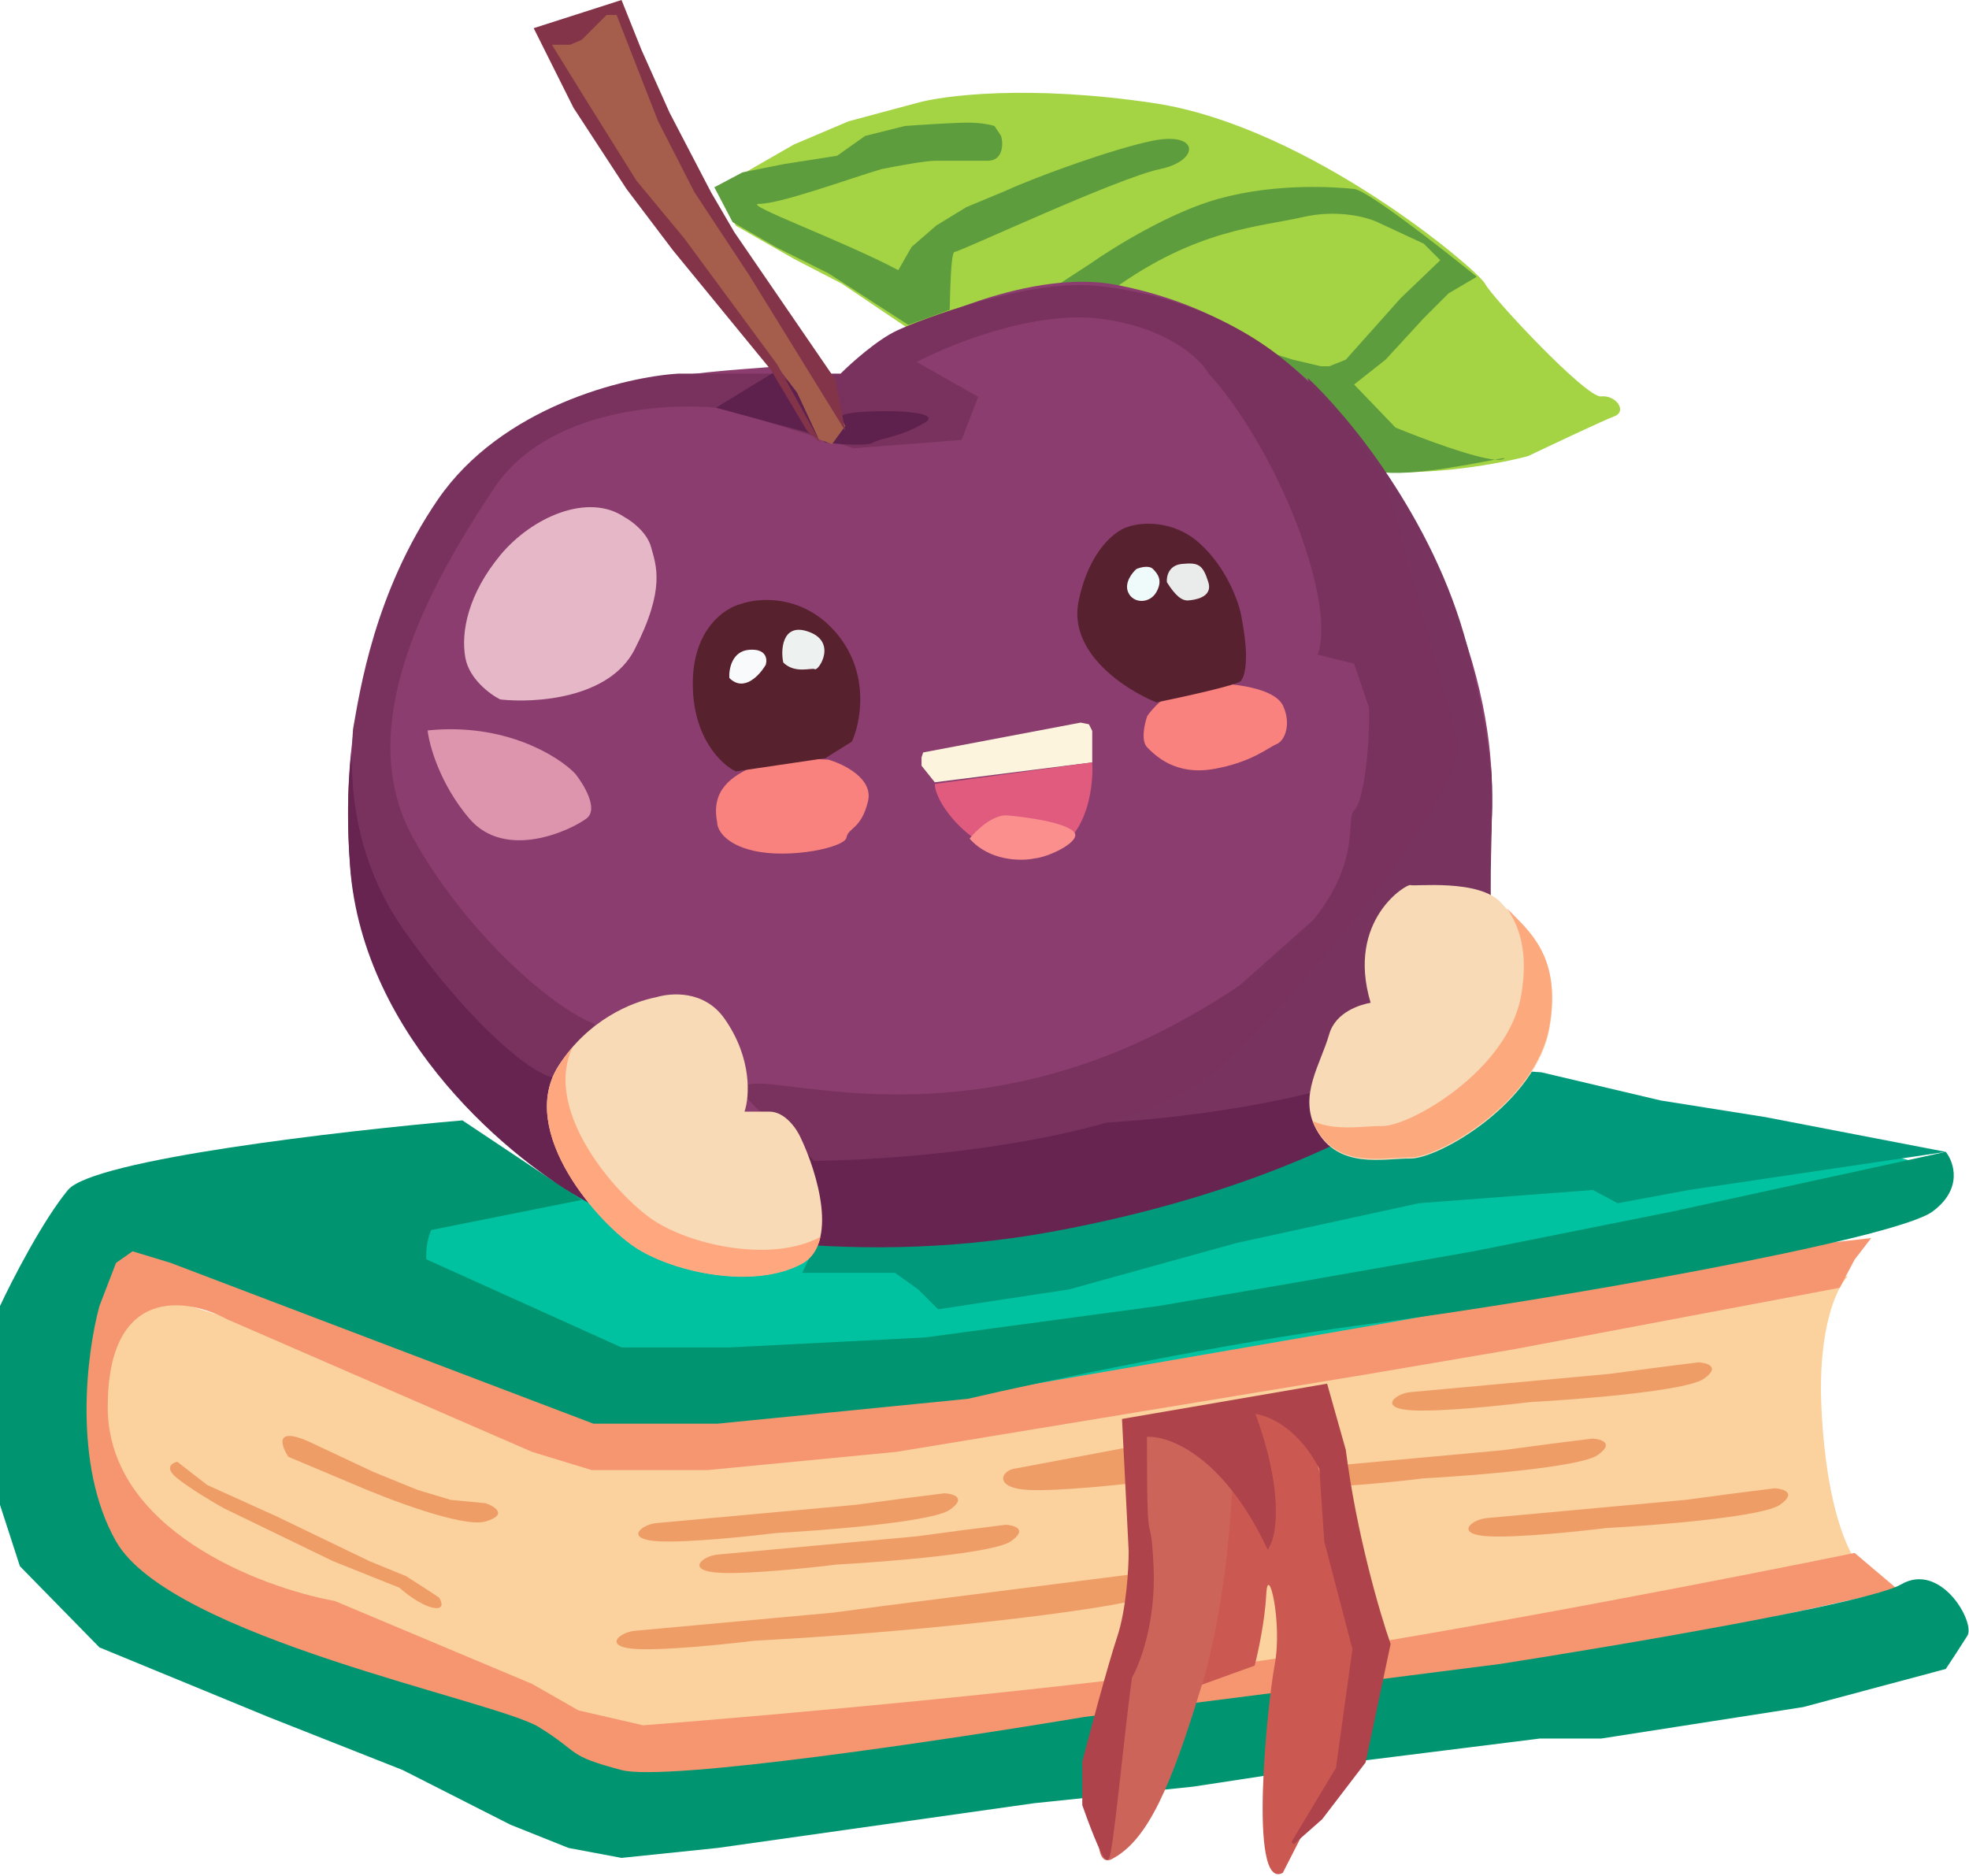 <svg width="594" height="566" viewBox="0 0 594 566" fill="none" xmlns="http://www.w3.org/2000/svg">
<path d="M549.5 425C548.3 400.2 554.333 388 557.5 385L200.5 438.5L39.5 388.5L29.5 428L39.5 464L196.5 527L433 498C477 490.833 564.3 475.8 561.5 473C558 469.5 551 456 549.5 425Z" fill="#FBD19D"/>
<path d="M559.5 380L564.5 373.5L432.5 388.5L292 414.5H200.5L146.5 401L105.5 388.5L81.5 373.5L40.5 369L19 380L13.5 433.5L45 491L140.5 529L203.5 539.5L235 535L325 520.5C357.5 516.333 428.9 507.1 454.5 503.5C480.1 499.9 543.833 486 572.5 479.5L559.5 468.5C525.333 475.5 442.4 491.7 384 500.5C325.6 509.3 233 517.5 194 520.5L174.5 516L160.5 508L101 483C78.167 478.833 32.5 461.3 32.5 424.5C32.5 387.7 56.5 391.5 68.5 398L160.5 438L178.5 443.5H189H213.5L270.5 438L413 414.5L457 407L555 388.5L559.5 380Z" fill="#F59670"/>
<path d="M94 377.5L153.5 359.5L347 316L456 338.5C478.667 342.5 530.3 350.1 555.5 348.5C580.7 346.9 586 355.167 585.5 359.5L564.5 372L422 398.5L289 421.5L160 418.5L106.5 401.5L94 377.5Z" fill="#00C2A0"/>
<path d="M501 332L465 323.5L277 311L242 384H248.5H270L277 389L283 395L322.5 389L373 375L428 363L480.5 359L488 363L509.5 359L587 347.5L532.5 337L501 332Z" fill="#00997C"/>
<path d="M115.5 374L175.5 362L139.5 338C103 341.167 28.1 349.8 20.5 359C12.9 368.2 3.667 386.167 0 394V440V454L6 472.5L30 497L81 518L121.5 534L154 550.5L171.5 557.5L187.5 560.5L216.5 557.5L312 544L360 539L412.5 531L464.5 524.5H483L544 515L587 503.5C588.333 501.5 591.5 496.7 593.5 493.5C596 489.5 585.5 471 573.5 478C563.9 483.6 488.833 496.333 452.5 502L327 518C286.167 524.833 201.1 537.6 187.5 534C170.5 529.5 175.5 529 162.5 521C149.5 513 51.5 494 35 465C21.8 441.8 26.167 408 30 394L35 381L40 377.5L51.5 381L179 429.5H192.5H216.5L292 422C314.167 416.833 369.3 405.1 412.5 399.5C466.5 392.5 571.5 374 583 365.5C592.2 358.7 589.5 350.667 587 347.5L504.5 365.5L444.5 377.5L387.5 387.5L349.5 394L279 403.5L220 406.5H187.5L115.5 374Z" fill="#009570"/>
<path d="M133 393.5C123.4 376.7 131.667 365.833 137 362.5L115 358L102.5 375.5C116.667 388.5 142.6 410.3 133 393.5Z" fill="#009570"/>
<path d="M112.5 444L95.5 436C82.7 429.6 84.5 435.667 87 439.5L106 447.5C116.667 452.167 139.7 461 146.5 459C153.3 457 149.333 454.5 146.5 453.5L136 452.5L126 449.5L112.5 444Z" fill="#EF9D67"/>
<path d="M62.5 448L53.5 441C51.833 441.333 49.5 442.8 53.5 446C57.5 449.2 64.5 453.333 67.5 455L100.5 471L120.5 479C122.333 480.667 126.9 484.2 130.5 485C134.1 485.8 133.333 483.333 132.5 482L129.5 480L122.5 475.5L111.5 471L83.5 457.5L62.5 448Z" fill="#EF9D67"/>
<path d="M258 454L198 459.5C193.5 459.913 188 464.5 199 465C207.8 465.4 226 463.5 234 462.5C249.333 461.667 281.3 459.1 286.5 455.5C291.7 451.9 287.667 450.667 285 450.5L273 452L258 454Z" fill="#EF9D67"/>
<path d="M276.429 463.5L216.429 469C211.929 469.413 206.429 474 217.429 474.5C226.229 474.9 244.429 473 252.429 472C267.762 471.167 299.729 468.6 304.929 465C310.129 461.4 306.096 460.167 303.429 460L291.429 461.5L276.429 463.5Z" fill="#EF9D67"/>
<path d="M349 435L306.5 443C302 443.413 299.429 449 310.429 449.5C319.229 449.9 337.429 448 345.429 447C360.762 446.167 359.8 446.6 365 443C370.2 439.4 367.667 435.844 365 435.677L349 435Z" fill="#EF9D67"/>
<path d="M251.429 486.5L191.429 492C186.929 492.413 181.429 497 192.429 497.5C201.229 497.9 219.429 496 227.429 495C284 492 342.8 484.6 348 481C353.2 477.4 347.667 474.667 345 474.5L266.429 484.5L251.429 486.5Z" fill="#EF9D67"/>
<path d="M485.429 414.5L425.429 420C420.929 420.413 415.429 425 426.429 425.5C435.229 425.9 453.429 424 461.429 423C476.762 422.167 508.729 419.6 513.929 416C519.129 412.4 515.096 411.167 512.429 411L500.429 412.5L485.429 414.5Z" fill="#EF9D67"/>
<path d="M508.429 452.5L448.429 458C443.929 458.413 438.429 463 449.429 463.5C458.229 463.9 476.429 462 484.429 461C499.762 460.167 531.729 457.6 536.929 454C542.129 450.4 538.096 449.167 535.429 449L523.429 450.5L508.429 452.5Z" fill="#EF9D67"/>
<path d="M453.429 437.5L393.429 443C388.929 443.413 383.429 448 394.429 448.5C403.229 448.9 421.429 447 429.429 446C444.762 445.167 476.729 442.6 481.929 439C487.129 435.4 483.096 434.167 480.429 434L468.429 435.5L453.429 437.5Z" fill="#EF9D67"/>
<path d="M360.5 509L367 440.5L375 424.5H393L415 510L387 565C376.333 570.833 382.5 512.9 384.5 502.5C387 489.5 382.5 471 382 481C381.6 489 379.5 498.667 378.5 502.5L360.5 509Z" fill="#CC5951"/>
<path d="M362 508.5C369.2 484.9 371.333 453.667 371.5 441L343 431L345 479.5C337.167 506.5 326.2 564.9 335 560.5C346 555 353 538 362 508.5Z" fill="#CD645A" stroke="#CD645A"/>
<path d="M341 468L339 428.5L400 418L405.5 437.5C408.7 462.7 415.833 487 419 496L411.5 531.5L398.5 548.5L390 556L403.5 533.5L408.5 497.5L400 465L398.5 443C391.7 429.8 382 426.167 378 426C386.8 449.6 384.667 462.833 382.5 466.5C368.9 438.1 352.167 432.333 345.5 433C345.5 474 346.5 452 347.5 472.5C348.3 488.9 343.5 501.667 341 506C338.667 522.667 335.2 560.5 334 560.5C332.8 560.5 328.333 548.333 327 544.5V531.5C329.333 522.5 334.7 502.4 337.5 494C340.3 485.6 341 473.167 341 468Z" fill="#AF434B" stroke="#AF434B"/>
<path d="M239.5 43.592L216 57.092L222 68.092L239.5 78.092L254 85.592L274 99.092C312.667 112.759 394.7 140.492 413.5 142.092C432.3 143.692 453 139.759 461 137.592C468.333 134.092 483.8 126.792 487 125.592C491 124.092 487.5 119.092 483 119.592C478.5 120.092 450 89.592 448 85.592C446 81.592 395 38.092 348 31.092C310.4 25.492 284.667 28.759 276.5 31.092L256 36.592L239.5 43.592Z" fill="#A4D443"/>
<path d="M224 52L215.5 56.5L221 67L234 74.5L250 82.5L274 98L286.5 93.5C286.667 88.333 286.8 76 288 76C289.5 76 337.151 53.677 350 51C362 48.5 362 39.5 347.5 42.5C336.08 44.863 313.333 53 303.5 57.5L291.5 62.5L282.5 68L275 74.5L271 81.5C254 72.5 223.633 61.5 229 61.5C235.5 61.5 255.833 54 266 51C270.167 50.167 279.2 48.5 282 48.5H298C302.8 48.5 302.667 43 302 41L300 38C299 37.667 296 37 292 37C288 37 277.667 37.667 273 38L261 41L252.5 47L236.5 49.5L224 52Z" fill="#5E9D3E"/>
<path d="M335.5 87.5L319 86L329 79.5C335.833 74.667 353.1 64 367.5 60C385.5 55 403.5 56.5 408.5 57C412.5 57.4 434.833 74.833 445.5 83.5L437 88.5L429.5 96L418 108.5L408.5 116L421 129C428.948 132.264 444.317 138.019 450.928 138.667C453.387 138.209 454.518 138.048 453.5 138.5C452.966 138.737 452.08 138.78 450.928 138.667C442.517 140.231 418.577 145.256 412 141C405.2 136.6 389.167 115.833 382 106L390 108.5L398.5 110.5H401L406 108.5L422.5 90L434.5 78.5L429.5 73.5L415.5 67C412.333 65.5 403.4 63.1 393 65.5C380 68.5 361 69 335.5 87.5Z" fill="#5D9D3E"/>
<path d="M150.623 136.325C174.623 111.825 218.623 112.325 236.623 110.325C254.623 108.325 240.723 122.725 257.123 110.325C277.623 94.825 312.938 81.502 336.123 85.825C382.039 94.386 416.123 126.325 437.623 180.825C459.123 235.325 445.623 257.825 449.123 284.325C452.623 310.825 430.623 327.825 430.623 327.825C419.29 337.325 380.723 359.225 317.123 370.825C253.523 382.425 197.29 369.658 177.123 361.825C154.957 349.825 109.623 312.825 105.623 260.825C100.623 195.825 126.623 160.825 150.623 136.325Z" fill="#8A3D6E"/>
<path fill-rule="evenodd" clip-rule="evenodd" d="M105.978 227C104.851 237.508 104.652 249.005 105.623 261.635C109.623 313.635 154.957 350.635 177.123 362.635C197.29 370.469 253.523 383.235 317.123 371.635C380.723 360.035 419.29 338.135 430.623 328.635C430.623 328.635 452.623 311.635 449.123 285.135C448.521 280.578 448.422 276.139 448.562 271.635C444.037 288.077 431.247 297.961 431.247 297.961C419.913 307.461 381.347 329.361 317.747 340.961C254.147 352.561 197.913 339.794 177.747 331.961C155.58 319.961 110.247 282.961 106.247 230.961C106.144 229.628 106.055 228.308 105.978 227ZM449.762 231C450.402 239.579 450.137 247.082 449.689 254.009C448.726 246.314 449.177 238.939 449.762 231Z" fill="#672451"/>
<path d="M442.5 194.5C432.5 156.5 406.333 125 394.5 114L420.5 219.5L412 263.5L327 339C369.167 337.333 452.9 325.1 450.5 289.5C447.5 245 455 242 442.5 194.5Z" fill="#79335F"/>
<path d="M368.585 321.723C345.385 343.723 276.918 349.89 245.585 350.223C234.585 338.39 217.4 328.2 227 327C239 325.5 291 343 354.5 309C418 275 404.5 248 408.5 244.5C411.7 241.7 413.333 223 413 213.5L408.5 200.223L397.5 197.5C401.167 187.667 395.385 166.023 386.585 147.223C377.785 128.423 368.252 116.39 364.585 112.723C362.252 108.39 352.585 99.023 332.585 96.223C312.585 93.423 286.918 103.723 276.585 109.223L295.085 119.723L290.085 132.723L257.585 135.223L218.085 123.223C201.752 121.223 165.085 123.223 149.085 147.223C129.085 177.223 106.085 219.223 124.585 252.723C139.385 279.523 164.833 303.167 179.5 309L166.5 325C157.833 322.667 138.785 305.023 121.585 280.223C104.385 255.423 105.833 230 106.5 220C108.5 208.833 112.885 178.723 132.085 150.723C151.285 122.723 188.418 113.723 204.585 112.723H253.585C256.752 109.557 264.585 102.523 270.585 99.723C278.085 96.223 310.085 84.223 330.585 86.223C351.085 88.223 374.585 96.223 392.085 112.723C406.085 125.923 415.585 141.223 418.585 147.223C424.252 167.723 436.385 211.523 439.585 222.723C443.585 236.723 397.585 294.223 368.585 321.723Z" fill="#79325E"/>
<path d="M400.987 312.02C402.96 305.142 410.654 303.02 413.487 302.52C405.987 277.52 424.487 266.52 425.487 267.02C426.487 267.52 446.487 265.02 452.987 272.52C459.487 280.02 471.495 286.827 467.487 310.02C463.547 332.821 433.822 349.666 425.487 349.52C417.632 349.383 403.661 353.094 396.987 340.52C391.687 330.533 398.378 321.12 400.987 312.02Z" fill="#F8DAB6"/>
<path fill-rule="evenodd" clip-rule="evenodd" d="M396 338.169C396.254 338.842 396.559 339.517 396.919 340.195C402.393 350.509 412.777 349.866 420.668 349.377C422.397 349.27 424.007 349.171 425.419 349.195C433.753 349.341 463.479 332.496 467.419 309.695C470.783 290.228 462.864 282.305 456.389 275.827C455.77 275.208 455.164 274.602 454.583 274C458.478 279.682 461.107 287.477 458.906 300.215C454.966 323.016 425.241 339.861 416.906 339.715C415.494 339.691 413.885 339.79 412.156 339.898C407.144 340.208 401.126 340.581 396 338.169Z" fill="#FCA97E"/>
<path d="M168.602 321.363C177.458 307.739 190.326 302.332 198.068 300.821C202.204 299.585 212.406 298.511 218.602 307.363C227.002 319.363 226.102 331.03 224.602 335.363H232.102C236.902 335.363 240.436 340.696 241.602 343.363C246.436 353.53 253.202 375.363 241.602 381.363C227.102 388.863 204.102 383.863 192.602 376.863C181.102 369.863 155.602 341.363 168.602 321.363Z" fill="#F8DAB6"/>
<path fill-rule="evenodd" clip-rule="evenodd" d="M172.712 316C171.275 317.653 169.896 319.468 168.602 321.458C155.602 341.458 181.102 369.958 192.602 376.958C204.102 383.958 227.102 388.958 241.602 381.458C244.892 379.757 246.704 376.782 247.503 373.161C247.405 373.216 247.306 373.269 247.205 373.321C232.705 380.821 209.705 375.821 198.205 368.821C187.209 362.128 163.415 335.78 172.712 316Z" fill="#FFA77F"/>
<path d="M141.5 246.864C132.7 236.464 129.5 224.864 129 220.364C152.2 217.964 168.333 228.03 173.5 233.364C176.167 236.697 180.6 244.064 177 246.864C172.5 250.364 152.5 259.864 141.5 246.864Z" fill="#DC95AD"/>
<path d="M227.368 256.669C218.568 254.669 216.368 250.169 216.368 248.169C214.368 238.169 220.868 234.169 227.368 231.169C232.568 228.769 244.535 228.836 249.868 229.169C254.535 230.502 263.468 234.869 261.868 241.669C259.868 250.169 255.868 249.669 255.368 252.669C254.868 255.669 238.368 259.169 227.368 256.669Z" fill="#F9827E"/>
<path d="M209 206.222C209 222.622 217.667 230.722 222 232.722L249 228.722L257 223.722C259.667 217.889 262.5 203.222 252.5 191.222C242.5 179.222 229 180.222 223.5 182.222C218.667 183.389 209 189.822 209 206.222Z" fill="#58212E"/>
<path d="M226.017 196.034C220.817 196.434 219.851 201.867 220.017 204.534C224.417 208.934 229.184 203.701 231.017 200.534C231.517 198.867 231.217 195.634 226.017 196.034Z" fill="#F9FAFB"/>
<path d="M243.302 190.379C235.933 188.166 235.469 196.212 236.302 199.879C239.802 203.379 244.96 201.34 245.802 201.879C246.902 202.583 253.002 193.291 243.302 190.379Z" fill="#EDF2F0"/>
<path d="M362.604 206C355.004 206 348.438 212.667 346.104 216C345.271 218.333 344.104 223.5 346.104 225.5C348.604 228 354.604 234 366.104 232C377.604 230 382.604 225.5 385.104 224.5C387.604 223.5 389.604 218.5 387.104 213C384.604 207.5 372.104 206 362.604 206Z" fill="#F9827E"/>
<path d="M325.385 181.404C322.185 197.004 339.718 208.237 348.885 211.904C357.052 210.237 373.585 206.604 374.385 205.404C375.385 203.904 375.885 201.904 375.885 197.404C375.885 193.804 374.885 187.904 374.385 185.404C373.552 181.237 369.885 171.104 361.885 163.904C353.885 156.704 344.218 157.571 340.385 158.904C336.718 159.904 328.585 165.804 325.385 181.404Z" fill="#58212F"/>
<path d="M340.329 178.663C339.129 175.863 341.496 172.829 342.829 171.663C343.996 171.163 346.629 170.463 347.829 171.663C349.329 173.163 350.829 175.163 348.829 178.663C346.829 182.163 341.829 182.163 340.329 178.663Z" fill="#EFFAFA"/>
<path d="M356.523 170.137C352.523 170.537 351.856 173.97 352.023 175.637C354.523 179.637 356.531 181.317 358.523 181.137L358.534 181.136C359.848 181.017 366.018 180.459 364.523 175.637C362.867 170.298 361.523 169.637 356.523 170.137Z" fill="#EAECEB"/>
<path d="M196.404 165.014C195.204 160.614 190.571 157.18 188.404 156.014C177.404 148.514 160.404 156.014 150.904 167.514C141.404 179.014 138.904 190.514 140.404 198.514C141.604 204.914 147.904 209.514 150.904 211.014C161.237 212.18 183.804 210.814 191.404 196.014C200.904 177.514 197.904 170.514 196.404 165.014Z" fill="#E6B7C7"/>
<path d="M329.5 230L282 236L278 231V228.5L278.5 227L326 218L328.5 218.5L329.5 220.5V230Z" fill="#FDF4DD"/>
<path d="M329.5 230L282 236.5C282 243 296 261 313.5 258C327.5 255.6 330 238.333 329.5 230Z" fill="#E05B7E"/>
<path d="M304 246C299.6 245.6 294.5 250.5 292.5 253C298.5 259.8 308 259.833 312 259C316.684 258.552 326.471 253.658 324 251C321.255 248.048 309.5 246.5 304 246Z" fill="#FA8F8E"/>
<path d="M216 123L234 112C240.5 117.167 253.6 127.1 254 125.5C254.5 123.5 286.5 123 279 127.5C271.5 132 266 132 263.5 133.5C261.5 134.7 253 134 249 133.5L245.5 131L216 123Z" fill="#5E214D"/>
<path d="M251 134L255 128.5L239 98.5L224.5 77L209 52.5L200.5 35L187 1L179.5 4.5L167 9.5H164.5L165.5 14.5L169.5 20.5L183 41.5L199.5 67.5L221.5 93.5L240.5 118.5L247 132.5L251 134Z" fill="#A55E4C"/>
<path d="M221.5 70L252 114.5L255 130L226 83L209.5 58L198.5 36.5L186 4.5H183L175.5 12L172 13.5H166.5L177 30.5L192 54.5L206.5 72L234.5 110L247.5 133.5L243.5 130L232.5 111.5L203 75.5L189 57L173 32.5L161 8.5L187.5 0L193.5 15L202 34L214.5 58L221.5 70Z" fill="#833449"/>
</svg>
